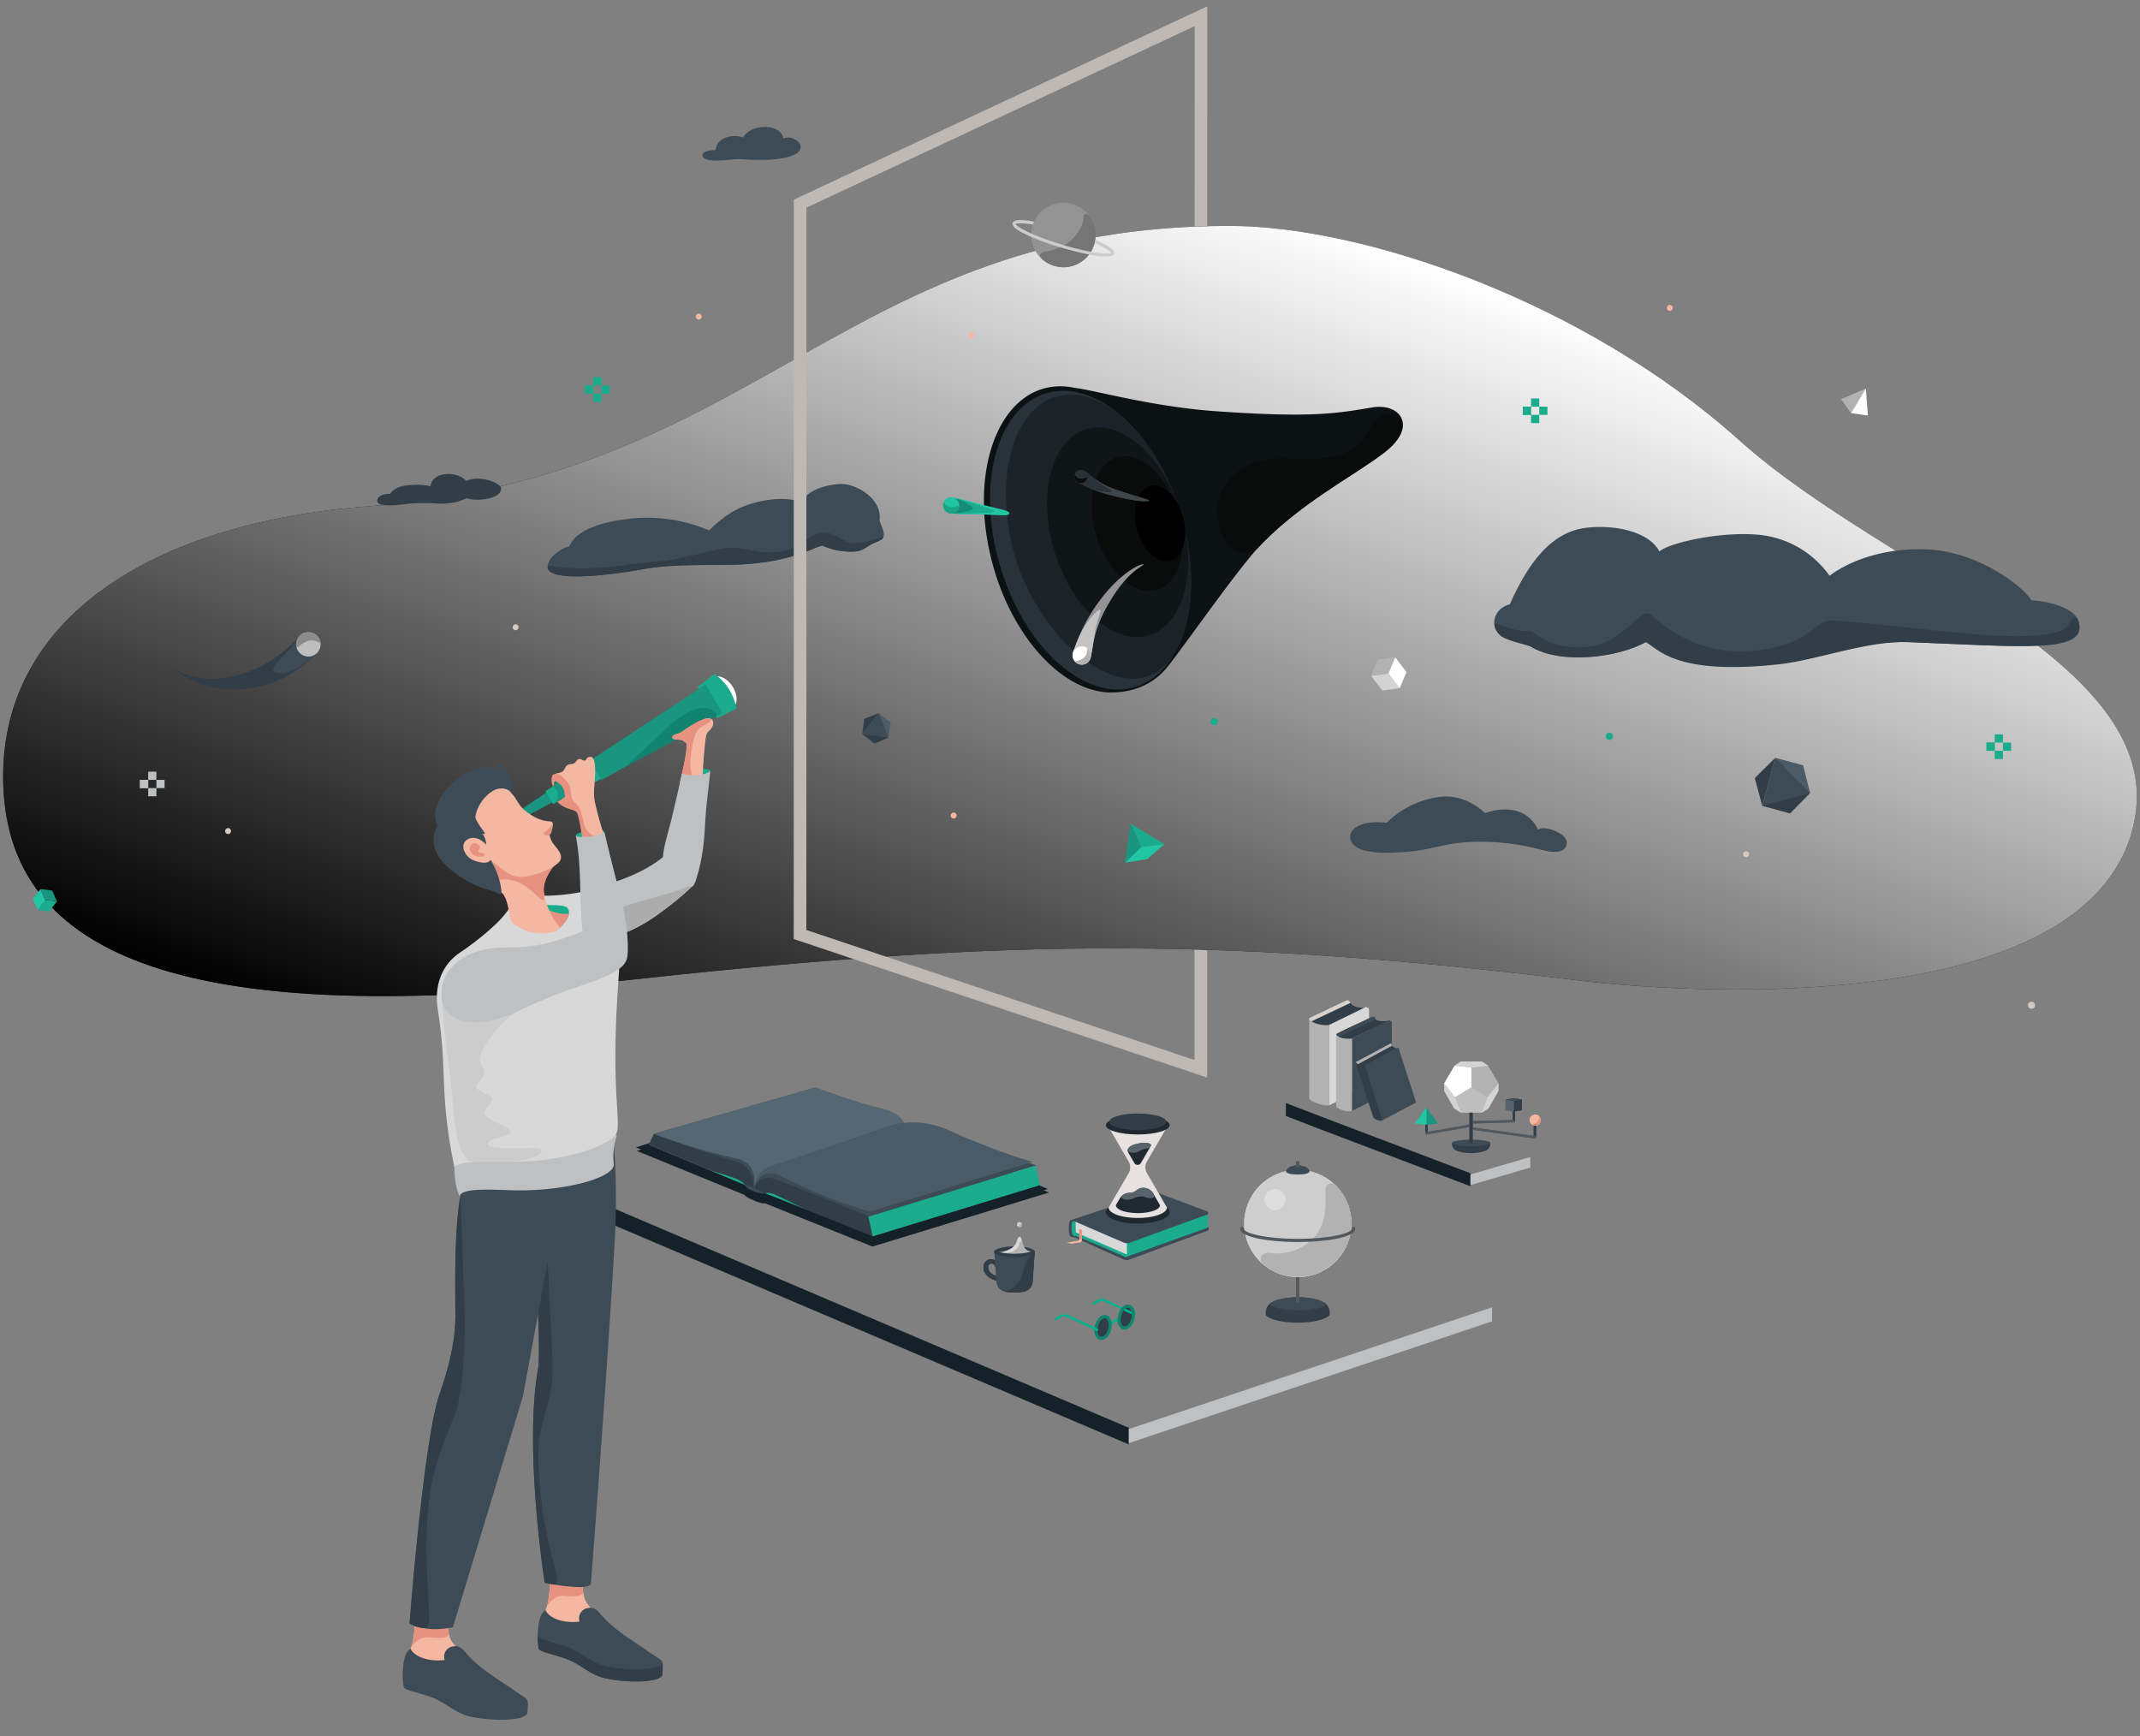 <svg xmlns="http://www.w3.org/2000/svg" xmlns:xlink="http://www.w3.org/1999/xlink" viewBox="0 0 678 550"><rect x="0" y="0" width="678" height="550" fill="#808080" stroke="none"/><defs><style>.cls-1{isolation:isolate;}.cls-2{fill:#152128;}.cls-3{mix-blend-mode:multiply;fill:url(#linear-gradient);}.cls-4{fill:#313d47;}.cls-13,.cls-35,.cls-36,.cls-38,.cls-39,.cls-42,.cls-5,.cls-6{fill:none;}.cls-5,.cls-6{stroke:#00b391;}.cls-36,.cls-39,.cls-42,.cls-5{stroke-linecap:round;}.cls-13,.cls-35,.cls-38,.cls-39,.cls-5,.cls-6{stroke-miterlimit:10;}.cls-35,.cls-36,.cls-5,.cls-6{stroke-width:0.75px;}.cls-7{fill:#3d4b56;}.cls-8{fill:#f4b7a1;}.cls-9{fill:#e79280;}.cls-10{fill:#1aac8c;}.cls-11{fill:#d8d8d8;}.cls-12{fill:#bec0c2;}.cls-13{stroke:#10846e;}.cls-14{fill:#d5cac1;}.cls-15{fill:#bebebe;}.cls-16{fill:#8c8c8c;}.cls-17{fill:#0c1113;}.cls-18{fill:#283238;}.cls-19{fill:#0a0c0c;}.cls-20{fill:#1c2328;}.cls-21{fill:#101517;}.cls-22{fill:#199580;}.cls-23{fill:#22c6a3;}.cls-24{fill:#4c5b66;}.cls-25{fill:#939393;}.cls-26{fill:#757575;}.cls-27{fill:#b2b2b2;}.cls-28{fill:#fff;}.cls-29{fill:#d3d3d3;}.cls-30{fill:#bfb8b3;}.cls-31{fill:#c4c4c4;}.cls-32{fill:#148c75;}.cls-33{fill:#19a583;}.cls-34{fill:#3f4649;}.cls-35,.cls-38,.cls-39{stroke:#313d47;}.cls-36,.cls-42{stroke:#515960;stroke-linejoin:round;}.cls-37{fill:#58636b;}.cls-40{fill:#202930;}.cls-41{fill:#e7e1e1;}.cls-43{fill:#cecece;}.cls-44{fill:#ddd;}.cls-45{fill:#546772;}.cls-46{fill:#4a5a66;}.cls-47{fill:#acacac;}.cls-48{fill:#10846e;}.cls-49{fill:#ccc;}.cls-50{fill:#d8d2cd;}</style><linearGradient id="linear-gradient" x1="404.67" y1="65.89" x2="285.73" y2="392.68" gradientUnits="userSpaceOnUse"><stop offset="0" stop-color="#fff"/><stop offset="1"/></linearGradient></defs><title>404</title><g class="cls-1"><g id="artwork"><path class="cls-2" d="M389.54,71.57c-121.36,0-149.11,79.59-272.29,88.78C46.93,165.59,1.11,196.57,1,245.8c-.14,59.86,62.68,79.61,191.93,65.35,119.66-13.2,187.65-15.07,306.6-.6,41.66,5.07,160,10.37,175.93-47.18C690,211,598.33,181.92,551.1,139.55,501.36,94.94,431.41,71.57,389.54,71.57Z"/><path class="cls-3" d="M389.54,71.57c-121.36,0-149.11,79.59-272.29,88.78C46.93,165.59,1.11,196.57,1,245.8c-.14,59.86,62.68,79.61,191.93,65.35,119.66-13.2,187.65-15.07,306.6-.6,41.66,5.07,160,10.37,175.93-47.18C690,211,598.33,181.92,551.1,139.55,501.36,94.94,431.41,71.57,389.54,71.57Z"/><ellipse class="cls-4" cx="356.9" cy="417.14" rx="3.55" ry="2.16" transform="translate(-136.08 658.7) rotate(-75.56)"/><ellipse class="cls-4" cx="349.49" cy="420.61" rx="3.55" ry="2.16" transform="translate(-145 654.14) rotate(-75.56)"/><path class="cls-5" d="M346.46,413.05c1.34-.93,2.29-1.6,3.56-1,.41.2,6.16,2.73,9.45,4.38"/><path class="cls-6" d="M351.73,420.11s.33-1.84,2.85-1.94"/><path class="cls-4" d="M460,362.12a2.48,2.48,0,0,0,1.93,2.6,12.7,12.7,0,0,0,4.15.6h0a12.7,12.7,0,0,0,4.15-.6,2.47,2.47,0,0,0,1.93-2.6Z"/><ellipse class="cls-7" cx="466.12" cy="362.12" rx="6.09" ry="1.07"/><path class="cls-4" d="M316.49,406s-.16-.06-.43-.13c-3.25-.82-4.55-2.72-4.48-4.51a2.52,2.52,0,0,1,1.44-2.22,2.22,2.22,0,0,1,3.13,1.94l-.73.52c-.34-1.84-2.56-1.57-2.34.1s1.65,2.16,2.75,2.68A2.21,2.21,0,0,1,316.49,406Z"/><path class="cls-8" d="M174.88,492s-.55,13.71-1.57,16.8-3.25,7.22,2.24,6.28c3-.51,18.21,5.08,19.5,3.2,1.06-1.55-8.59-8-9.76-11.67-1-3.06-1.32-8.14,1.31-15.51S175.51,487.44,174.88,492Z"/><path class="cls-9" d="M174.86,491.78s-.43,13.41-1.4,16.44c-.66,2.07,1.49-3.19,5.37-2.64,4.84.68,6-.59,5.92-1.16-.62-3-.55-7.52,1.56-13.61C188.83,483.59,175.44,487.3,174.86,491.78Z"/><path class="cls-8" d="M132.12,504.19s-.55,13.72-1.57,16.81-3.25,7.22,2.24,6.28c3-.52,18.21,5.07,19.5,3.2,1.06-1.56-8.59-8-9.76-11.67-1-3.07-1.32-8.15,1.31-15.51S132.75,499.61,132.12,504.19Z"/><path class="cls-9" d="M132.12,504.19s-.55,13.72-1.57,16.81c-.69,2.1,1.14-2.63,5.49-2.24,5,.44,6.29.08,6.08-1.56a29,29,0,0,1,1.72-13.9C146.47,495.93,132.75,499.61,132.12,504.19Z"/><path class="cls-2" d="M147.71,368.17c.39.27,209.92,89.45,209.92,89.45v-5.28S148.1,363.15,147.71,362.89Z"/><path class="cls-7" d="M170.35,518.05a20.14,20.14,0,0,0,.34,4.28c.37,1,4,1.51,8.86,3.26,4.39,1.6,7.38,5,12.22,6.08,7.56,1.67,17.93,1.31,18.1-1.25.35-5.47.43-3.57-5.07-7.64-2.27-1.68-10-6.1-14.17-11-1.91-2.27-2.78-2.77-5-2.18a3.33,3.33,0,0,0-2,4.16c-5.67.67-9.89-1.42-10.79-3.62C170.75,511.53,170.55,514.64,170.35,518.05Z"/><path class="cls-4" d="M191.9,527.85c-4.84-1.07-7.82-4.49-12.21-6.08-4.84-1.76-9-2.38-9.38-3.39a30.85,30.85,0,0,0,.38,4c.37,1,4,1.51,8.86,3.26,4.39,1.6,7.38,5,12.22,6.08,7.56,1.67,17.93,1.31,18.09-1.25.07-1,.06-3,.08-3.56C209.09,529.18,199.19,529.45,191.9,527.85Z"/><path class="cls-7" d="M193.81,344.75s-5.19,4.87-2.35,5.33c1.41.23,2.89,7.57,3.45,19.13a235.63,235.63,0,0,1-.2,24.72C192,440.75,187.19,502,187.19,502s-.92.92-3.86.83a60.66,60.66,0,0,1-10.77-1.41s-6.59-42.32-2.12-67.57c1.38-7.82-2.2-54.77-2.2-54.77s-.64-20.74,1.88-24.67S193.81,344.75,193.81,344.75Z"/><path class="cls-7" d="M365.34,383.21l-26.11,8.29L355.92,399a2.52,2.52,0,0,0,1.87.06l24.7-9.11a.71.71,0,0,0,0-1.35Z"/><path class="cls-10" d="M356.67,398.32s-15.09-6.76-15.89-6.7-1.16-.21-1.2-2.38c-.05-2.42.26-2.84,1.05-2.89.49,0,5.74-2.49,6-1.4.15.55,12,6.1,14.57,9.86C362,395.89,356.93,398.13,356.67,398.32Z"/><polygon class="cls-10" points="357.04 398.13 382.65 388.91 382.63 384.51 357.02 393.88 357.04 398.13"/><polygon class="cls-11" points="357.04 397.46 340.85 390.44 340.74 386.57 357.02 393.21 357.04 397.46"/><path class="cls-7" d="M358,393.67l24.5-8.89a.54.54,0,0,0,0-1l-16.46-6.15-26.42,8.82c-.73.09-1,.57-1,2.89,0,2.16.54,2.62,1.33,2.57l.68-.06c.36,0,0-.2-.07-.2-.72-.05-1-.49-1.05-2.39,0-1.49.05-2.15.46-2.32a.77.77,0,0,1,.71.1l15.27,6.6A2.71,2.71,0,0,0,358,393.67Z"/><path class="cls-8" d="M342.74,389.68l.06,3c0,.63-.14.87-1.08,1l-2.21.35-1.57-.36,2.84-.45c1.1-.17,1.2-.2,1.18-1.14,0-.64-.06-2.76-.06-2.76Z"/><path class="cls-9" d="M342.74,389.68l.06,2.76c0,.64-.83.22-.85-.57,0-.64-.05-2.52-.05-2.52Z"/><path class="cls-7" d="M278.72,164.22c.35-5.9-6.26-10.3-11.43-10.86-2.24-.24-11.41.87-13.33,6-2.26-1.47-8.25-1.93-15.14,0-6.36,1.79-9.75,4.49-14.18,8.68a50,50,0,0,0-25.56-3.66c-10,1.13-16.94,4.23-18.7,8.73-2,.32-6.68,3.17-6.9,6.33-.24,3.64,9.67,4.52,31.41.71,7.64-1.34,18.56-1.1,25.94-1.2,19-.23,26.48-5.45,29.72-6.1a21.92,21.92,0,0,0,10.18,1.88c2.27-.15,3.32-1.06,5.09-2.16.87-.54,3.3-1.25,3.85-2C281,168.78,278.25,165.47,278.72,164.22Z"/><path class="cls-4" d="M270.45,172.11c-2.93-.07-5.73-3.38-9.76-3.39-3.88,0-6.78,5.07-13.24,6-7.55,1.09-10.17-1.33-16.15-1.19-4.47.1-15.39,3.87-22.93,4.38s-14.68,2.16-24.32,2.16a59.85,59.85,0,0,1-9.37-.81c-.89,0-1.26.4-1.13.8,1,3.09,10.91,3.67,31.34.09,7.64-1.34,18.56-1.1,25.94-1.2,19-.23,26.48-5.45,29.72-6.1a21.92,21.92,0,0,0,10.18,1.88c2.27-.15,3.32-1.06,5.09-2.16.87-.54,3.3-1.25,3.85-2C281,168.78,275.78,172.24,270.45,172.11Z"/><path class="cls-7" d="M427.84,265.86c-.83-3.27,3.57-6.13,11.48-5.18a29.15,29.15,0,0,1,17.46-8.28c8.1-.67,13.69,5.19,13.69,5.19,6.85-2.38,13.81-1.21,16.82,5.26,1.95-1.57,9.27,1.19,9.1,4.15-.24,4.4-6.61,2.63-8.95,2a74.94,74.94,0,0,0-23.14-2.17c-7.55.62-11.25,2.48-18.8,3.06C435.14,270.73,428.83,269.73,427.84,265.86Z"/><path class="cls-2" d="M407.41,353.57c.36.25,58.47,22.26,58.47,22.26v-4.12s-58.11-22-58.47-22.26Z"/><polyline class="cls-12" points="484.83 366.55 465.88 372.09 465.88 375.45 484.83 369.9"/><path class="cls-4" d="M427.52,317s.31,1.91,3.09,2.18c1.76.17,1.9.45,1.9.45l-12,5.51s-4.49-.54-5.06-1.36-.57-.91,2.78-2.58S427.52,317,427.52,317Z"/><path class="cls-11" d="M433.75,344l-12.65,6.18V324.71l11.31-5.52a.93.93,0,0,1,1.34.84Z"/><ellipse class="cls-13" cx="349.49" cy="420.61" rx="3.55" ry="2.16" transform="translate(-145 654.14) rotate(-75.56)"/><ellipse class="cls-13" cx="356.85" cy="417.31" rx="3.55" ry="2.16" transform="translate(-136.28 658.79) rotate(-75.56)"/><path class="cls-4" d="M435.14,322.21a2.38,2.38,0,0,0,1.54,1.14,7.8,7.8,0,0,0,3.64-.07l-12.4,6s-3.51.05-4-.7-1.14-.73,1.9-2.23S435.14,322.21,435.14,322.21Z"/><path class="cls-7" d="M440.54,345.94l-12.23,6V329.05l11.58-5.64a.74.74,0,0,1,1.07.67v21.19A.75.75,0,0,1,440.54,345.94Z"/><path class="cls-7" d="M127.58,530.21a20.89,20.89,0,0,0,.35,4.29c.36,1,4,1.5,8.86,3.26,4.39,1.59,7.37,5,12.21,6.08,7.56,1.66,17.93,1.3,18.1-1.25.36-5.48.44-3.58-5.07-7.65-2.26-1.68-10-6.1-14.16-11-1.91-2.27-2.79-2.77-5-2.17a3.31,3.31,0,0,0-2,4.15c-5.68.68-9.89-1.41-10.8-3.61C128,523.69,127.79,526.81,127.58,530.21Z"/><circle class="cls-10" cx="384.72" cy="228.63" r="1.13" transform="translate(21.13 489.56) rotate(-66.39)"/><path class="cls-4" d="M147.7,152.39c-2.56-3.13-10.65-3.27-11.3,1.64a22.92,22.92,0,0,0-7.88-.2c-3.32.45-4.48,2-5,2.69-1.24-.28-4.21.54-4,2.28.18,1.48,3.15,1.66,10.46.74a59.56,59.56,0,0,1,8.66,0c6.35.22,8.26-1.51,9.35-1.67,2.55,1.07,10.87.38,10.76-3.1C158.73,152.88,151.61,150.4,147.7,152.39Z"/><path class="cls-7" d="M248.21,43.91c-.82-4.95-10.27-4.81-12.79-.35-2.42-1-8.23-.61-8.68,3.95-.68.05-3.89.11-4.15,1.42-.3,1.51,1.71,2.48,9.12,1.61,3.87-.45,7,.57,13.71-.07C259.67,49.1,251.92,41.91,248.21,43.91Z"/><circle class="cls-14" cx="72.25" cy="263.31" r="0.94" transform="translate(-179.62 157.9) rotate(-51.95)"/><circle class="cls-14" cx="163.37" cy="198.71" r="0.94" transform="translate(-93.67 209.02) rotate(-52.87)"/><circle class="cls-8" cx="529.04" cy="97.56" r="0.94" transform="translate(153.33 482.57) rotate(-56.15)"/><circle class="cls-8" cx="221.38" cy="100.31" r="0.94" transform="translate(14.76 228.29) rotate(-56.15)"/><circle class="cls-8" cx="307.76" cy="106.2" r="0.94" transform="translate(65.61 323.82) rotate(-60.98)"/><circle class="cls-8" cx="302.14" cy="258.37" r="0.94" transform="translate(-55.28 432.43) rotate(-66.5)"/><path class="cls-4" d="M94.87,201.69c.18-.19,5.75,4.81,5.51,5.08-11.31,12.76-32.14,16.12-45.78,4.85C65.72,218.62,82.9,214.66,94.87,201.69Z"/><path class="cls-7" d="M94.87,201.69c.14-.22,5.75,4.81,5.51,5.08a28.37,28.37,0,0,1-3.86,3.49c-4.36,3.25-9.24,3.61-9.85,2.39s1.78-3.34,5.09-7A32.67,32.67,0,0,0,94.87,201.69Z"/><circle class="cls-15" cx="97.69" cy="204.16" r="3.87" transform="translate(-23.41 12.95) rotate(-6.78)"/><path class="cls-16" d="M101.39,203a3.68,3.68,0,0,0-1.65-2.12,3.87,3.87,0,0,0-5.34,1.24,4.05,4.05,0,0,0-.57,2.37c0,.41.3.92,1,.27a6.44,6.44,0,0,1,2.66-1.65,4.31,4.31,0,0,1,3.33.32C101.28,203.75,101.49,203.37,101.39,203Z"/><path class="cls-17" d="M434.7,129.09c-11.8,2-19.63,3.24-48.56,1.26-21.44-1.47-38.74-6.65-45.77-7.48a21,21,0,0,0-4.66-.48c-17.23.16-27.48,22-22.89,48.8s22.27,48.36,39.5,48.2c6.7-.07,13.06-2.56,17.46-8C375.37,204.47,393,179,400,172c13.88-13.88,27.19-20,38.35-28.46S443.62,127.57,434.7,129.09Z"/><ellipse class="cls-18" cx="345.5" cy="171.13" rx="29.8" ry="48.63" transform="translate(-34.88 108.17) rotate(-16.95)"/><path class="cls-19" d="M438.1,131.61c-5.4,1.92-3.74,9.07-13.62,12.45-12,3.76-21.52-2.62-32.35,5.3-10.26,7.52-6.35,20.66-2.08,24,3,2.34,6.83,2,8.24.51,12.36-13.53,30.55-23.23,40.08-30.32C448.67,135.66,443.7,129.8,438.1,131.61Z"/><path class="cls-20" d="M375.6,168.76c4.65,21.4,0,40.81-11.56,45.31-15.42,6-38.15-17.09-43.6-42.11s2.49-46,17.72-46.92S370.16,143.73,375.6,168.76Z"/><ellipse class="cls-21" cx="354.09" cy="168.6" rx="20.92" ry="34.13" transform="translate(-33.77 110.55) rotate(-16.95)"/><ellipse class="cls-19" cx="360.25" cy="165.85" rx="13.47" ry="21.98" transform="translate(-32.7 112.25) rotate(-16.95)"/><ellipse cx="366.01" cy="164.6" rx="7.53" ry="12.23" transform="matrix(0.97, -0.26, 0.26, 0.97, -30.29, 101.34)"/><polygon class="cls-22" points="358.2 260.96 358.2 260.96 358.2 260.96 358.2 260.96 356.4 273.32 361.66 268.31 361.66 268.31 358.2 260.96"/><polygon class="cls-10" points="358.2 260.96 358.2 260.96 361.66 268.31 361.66 268.31 368.87 267.44 358.21 260.96 358.2 260.96"/><polygon class="cls-23" points="361.66 268.3 356.39 273.32 363.47 272.17 368.88 267.44 361.66 268.3"/><polygon class="cls-4" points="273.18 232.57 277.01 235.56 281.46 233.7 277.91 231.78 273.18 232.57"/><polygon class="cls-24" points="278.35 225.94 282.19 228.93 281.46 233.7 278.74 230.72 278.35 225.94"/><polygon class="cls-7" points="281.46 233.69 278.35 225.94 273.18 232.58 281.46 233.69"/><polygon class="cls-4" points="273.83 227.75 278.35 225.94 273.18 232.58 273.83 227.75"/><rect class="cls-10" x="485.07" y="126.24" width="2.6" height="2.6"/><rect class="cls-10" x="485.07" y="131.44" width="2.6" height="2.6"/><rect class="cls-10" x="487.67" y="128.84" width="2.6" height="2.6" transform="translate(358.83 619.11) rotate(-90)"/><rect class="cls-10" x="482.46" y="128.84" width="2.6" height="2.6" transform="translate(353.62 613.9) rotate(-90)"/><rect class="cls-10" x="482.46" y="128.84" width="2.6" height="2.6" transform="translate(353.62 613.9) rotate(-90)"/><rect class="cls-12" x="46.95" y="244.48" width="2.6" height="2.6"/><rect class="cls-12" x="46.95" y="249.68" width="2.6" height="2.6"/><rect class="cls-12" x="49.55" y="247.08" width="2.6" height="2.6" transform="translate(-197.53 299.23) rotate(-90)"/><rect class="cls-12" x="44.35" y="247.08" width="2.6" height="2.6" transform="translate(-202.73 294.03) rotate(-90)"/><rect class="cls-12" x="44.35" y="247.08" width="2.6" height="2.6" transform="translate(-202.73 294.03) rotate(-90)"/><rect class="cls-10" x="187.95" y="119.5" width="2.6" height="2.6"/><rect class="cls-10" x="187.95" y="124.71" width="2.6" height="2.6"/><rect class="cls-10" x="190.56" y="122.11" width="2.6" height="2.6" transform="translate(68.45 315.26) rotate(-90)"/><rect class="cls-10" x="185.35" y="122.11" width="2.6" height="2.6" transform="translate(63.25 310.06) rotate(-90)"/><rect class="cls-10" x="185.35" y="122.11" width="2.6" height="2.6" transform="translate(63.25 310.06) rotate(-90)"/><circle class="cls-25" cx="336.9" cy="74.46" r="10.21"/><path class="cls-26" d="M345.11,68.39a9.72,9.72,0,0,1,2,6.8,10.21,10.21,0,0,1-10.91,9.46,10.39,10.39,0,0,1-5.94-2.45c-.83-.69-1.51-2.06.93-2.48,2-.35,5.4-1.21,7.63-3.12,2.66-2.28,4.39-5.06,4.48-7.62C343.32,67.45,344.46,67.59,345.11,68.39Z"/><path class="cls-7" d="M478.34,191.48c5.89-13.31,12.55-21.15,20.89-23.6,6.82-2,22.17-1.23,26.51,6.83,3.4-2.94,20.3-6.51,32-5.23a31.07,31.07,0,0,1,21.91,12.94s10.75-9,30.3-8.39c16.8.49,31.28,12,33.61,16.17,3.39.08,13.53,1.67,15,6.76,2.84,10.08-17.06,7.9-53.94,6.46-13-.51-28.61,4.72-40.88,6.07-33.25,3.66-36.79-5.79-42.32-6.13-8.69,4.86-26.88,7.3-36.52,1.39-1.56-.72-6.19-1.52-8.75-3C471.57,199.18,473,192.72,478.34,191.48Z"/><path class="cls-4" d="M522.14,194.33c1.69.11,11.33,12.64,30.5,12,19.37-.64,22.8-9.58,26.66-9.71,4.15-.13,18.21,1.48,33.46,3.09,18.5,1.95,29.12,2.54,37.54.92,5.84-1.12,5.78-4.81,6.64-5,1-.27,1.49.88,1.63,1.35,2.84,10.08-17.06,7.9-53.94,6.46-13-.51-28.58,5.61-40.85,7-33.25,3.66-38.52-5-42.35-7-8.69,4.86-26.88,7.3-36.52,1.39-1.56-.72-6.45-1.55-9.07-3.12-2-1.17-3.16-4.7-1.69-4.13,7.38,2.84,8.63,2.2,10.75,2.32,1.34.07,5.09,5.76,17,5.17C513.58,204.41,518.31,194.09,522.14,194.33Z"/><polygon class="cls-4" points="558.34 255.33 567.15 257.71 573.49 251.24 565.95 250.51 558.34 255.33"/><polygon class="cls-24" points="562.45 240.08 571.26 242.46 573.49 251.24 566.6 248.07 562.45 240.08"/><polygon class="cls-7" points="573.48 251.24 562.45 240.08 558.33 255.33 573.48 251.24"/><polygon class="cls-4" points="555.95 246.5 562.45 240.08 558.33 255.33 555.95 246.5"/><circle class="cls-14" cx="553.15" cy="270.58" r="0.94" transform="translate(148.42 734.67) rotate(-74.97)"/><polygon class="cls-10" points="18.01 285.58 14.31 285.1 11.91 288.25 15.61 288.74 18.01 285.58"/><polygon class="cls-23" points="12.86 281.66 14.31 285.1 11.91 288.25 10.46 284.81 12.86 281.66"/><polygon class="cls-22" points="12.86 281.66 12.86 281.66 12.86 281.66 12.86 281.66 16.56 282.15 16.56 282.15 18.01 285.58 18.01 285.58 18.01 285.58 18.01 285.58 18.01 285.59 14.31 285.1 14.31 285.1 14.31 285.1 14.31 285.1 14.31 285.1 12.86 281.66 12.86 281.66"/><polygon class="cls-27" points="591.14 123.09 591.14 123.09 591.14 123.08 591.13 123.09 583.28 126.47 586.45 130.88 586.45 130.88 591.14 123.09"/><polygon class="cls-28" points="591.14 123.09 591.14 123.09 586.45 130.88 586.45 130.88 591.79 131.66 591.14 123.09 591.14 123.09"/><polygon class="cls-29" points="434.37 214.1 439.87 213.35 443.46 218.02 437.96 218.77 434.37 214.1"/><polygon class="cls-28" points="442.01 208.23 439.87 213.35 443.46 218.02 445.6 212.9 442.01 208.23"/><polygon class="cls-27" points="442.01 208.23 442.01 208.23 442.01 208.23 442.01 208.23 436.51 208.98 436.51 208.98 434.37 214.1 434.37 214.1 434.37 214.1 434.37 214.1 434.37 214.11 439.87 213.36 439.87 213.36 439.87 213.36 439.87 213.36 439.87 213.36 442.01 208.23 442.01 208.23"/><rect class="cls-10" x="631.97" y="232.66" width="2.6" height="2.6"/><rect class="cls-10" x="631.97" y="237.86" width="2.6" height="2.6"/><rect class="cls-10" x="634.57" y="235.26" width="2.6" height="2.6" transform="translate(399.31 872.44) rotate(-90)"/><rect class="cls-10" x="629.37" y="235.26" width="2.6" height="2.6" transform="translate(394.11 867.23) rotate(-90)"/><rect class="cls-10" x="629.37" y="235.26" width="2.6" height="2.6" transform="translate(394.11 867.23) rotate(-90)"/><polygon class="cls-30" points="382.46 341.4 251.47 297.5 251.49 63.25 382.49 2 382.48 71.57 378.48 71.73 378.49 8.29 255.49 65.79 255.47 294.63 378.46 335.84 378.46 300.91 382.46 301.06 382.46 341.4"/><path class="cls-25" d="M346.22,193.41a55.55,55.55,0,0,0-5.74,11.82c-1.17,2.57-.69,3.72.74,4.81,1.16.89,3.42.14,4-1.08,1.26-2.47.45-7.89,5.6-17,6.63-11.77,12-12.76,11.44-13.15S354,181.47,346.22,193.41Z"/><path class="cls-31" d="M340.48,205.23c-1.17,2.57-.69,3.72.74,4.81,1.16.89,3.42.14,4-1.08a19.6,19.6,0,0,0,1-4.36c.24-1.46.69-4.79,1.07-6.24.73-2.81,1.71-4.84,1.27-5.2s-3,2.13-5.26,5.85A37.58,37.58,0,0,0,340.48,205.23Z"/><circle class="cls-28" cx="342.73" cy="207.66" r="2.91" transform="translate(23.74 450.21) rotate(-68.46)"/><path class="cls-27" d="M344.69,205.49a3,3,0,0,1,.2,4.14,2.88,2.88,0,0,1-4.09.18c-.71-.65,1-.06,2.58-1.43S344.21,205,344.69,205.49Z"/><path class="cls-23" d="M308.84,159.25a61.41,61.41,0,0,0-7.1-1.64,2.54,2.54,0,0,0-2.85,2.11A2.41,2.41,0,0,0,301,162.6a51.1,51.1,0,0,0,7.3.34c8.84.17,11.29.7,11.44-.27S317.15,161.49,308.84,159.25Z"/><path class="cls-10" d="M315,162c.06-.4-1.2-.69-3.22-1.36a94.82,94.82,0,0,0-10.06-3,2.46,2.46,0,0,0-2.77,2.11,2.34,2.34,0,0,0,2,2.84c3.24.42,7.41,0,10.6-.12C313.75,162.34,315,162.4,315,162Z"/><path class="cls-32" d="M308.18,161.08c.05-.32-.56-.91-1.56-1.46a17.72,17.72,0,0,0-4.88-2,2.49,2.49,0,0,0-2.76,2.13,2.44,2.44,0,0,0,2,2.87,15.63,15.63,0,0,0,5.17-.55C307.32,161.76,308.13,161.42,308.18,161.08Z"/><ellipse class="cls-23" cx="301.33" cy="160.1" rx="2.53" ry="2.55" transform="translate(-13.47 291.75) rotate(-50.68)"/><path class="cls-33" d="M303.84,160.54a2.53,2.53,0,0,1-3.06,2,2.58,2.58,0,0,1-1.93-3.07c.14-.64,1,1,2.38,1.2S304,159.83,303.84,160.54Z"/><path class="cls-34" d="M351,156.69a38.67,38.67,0,0,1-8.54-3.42c-1.82-.78-2.12-1.6-1.89-2.85a2.17,2.17,0,0,1,2.61-1.34c1.82.68,3.95,3.87,10.92,6.18,9,3,10,2.89,9.9,3.34S360.6,159.23,351,156.69Z"/><path class="cls-18" d="M342.42,153.27c-1.82-.78-2.12-1.6-1.89-2.85a2.17,2.17,0,0,1,2.61-1.34,13.7,13.7,0,0,1,2.58,1.78c.81.64,2.61,2.16,3.49,2.73,1.7,1.11,3.17,1.7,3.11,2.1s-2.55.29-5.48-.56A25.93,25.93,0,0,1,342.42,153.27Z"/><circle class="cls-18" cx="342.44" cy="150.95" r="2.04" transform="translate(42.28 374.45) rotate(-60.46)"/><path class="cls-19" d="M340.44,150.57A2.07,2.07,0,0,0,342,153a2,2,0,0,0,2.39-1.6c.13-.66-.61.4-2.05.27S340.52,150.12,340.44,150.57Z"/><line class="cls-35" x1="451.92" y1="359.05" x2="451.92" y2="356.04"/><line class="cls-36" x1="466.07" y1="356.59" x2="451.92" y2="359.05"/><line class="cls-35" x1="479.59" y1="355.21" x2="479.59" y2="351.25"/><line class="cls-36" x1="466.29" y1="355.57" x2="479.59" y2="355.21"/><line class="cls-35" x1="486.29" y1="360.3" x2="486.29" y2="356.55"/><line class="cls-36" x1="466.29" y1="357.53" x2="486.29" y2="360.3"/><polygon class="cls-22" points="451.92 350.92 451.92 350.92 451.92 350.92 451.92 350.92 455.53 355.9 451.92 356.35 451.92 356.35 451.92 350.92"/><polygon class="cls-23" points="451.92 350.92 451.92 350.92 451.92 356.35 451.92 356.35 448.31 355.9 451.92 350.92 451.92 350.92"/><circle class="cls-8" cx="486.38" cy="354.86" r="1.74"/><path class="cls-9" d="M487.73,353.77a1.74,1.74,0,0,1-2.39,2.48,3,3,0,0,0,1.64-.88,2.39,2.39,0,0,0,.63-1.09C487.71,354,487.71,353.74,487.73,353.77Z"/><ellipse class="cls-4" cx="466.16" cy="351.37" rx="3.27" ry="0.79"/><ellipse class="cls-7" cx="466.16" cy="350.78" rx="3.09" ry="0.75"/><polygon class="cls-4" points="482.17 348.34 479.59 348.75 479.59 352.14 482.17 351.73 482.17 348.34"/><polygon class="cls-37" points="477 348.34 479.59 348.75 479.59 352.14 477 351.73 477 348.34"/><polygon class="cls-7" points="477 348.34 477 348.34 477 348.34 477 348.33 479.59 347.92 479.59 347.92 482.17 348.33 482.17 348.34 482.17 348.34 482.17 348.34 482.17 348.34 479.59 348.75 479.59 348.75 479.59 348.75 479.59 348.75 479.59 348.75 477 348.34 477 348.34"/><line class="cls-38" x1="466.07" y1="351.69" x2="466.07" y2="361.77"/><polygon class="cls-27" points="471.42 337.63 466.15 338.23 466.14 344.5 471.27 347.61 474.74 343.25 471.42 337.63"/><polygon class="cls-29" points="474.74 343.25 474.7 345.68 471.52 351.21 469.41 352.49 471.28 347.6 474.74 343.25"/><polygon class="cls-28" points="460.88 337.63 466.15 338.23 466.16 344.5 461.03 347.61 457.56 343.25 460.88 337.63"/><polygon class="cls-29" points="457.56 343.25 457.6 345.68 460.78 351.21 462.89 352.49 461.02 347.6 457.56 343.25"/><polygon class="cls-29" points="460.89 337.63 462.88 336.28 466.15 336.28 466.15 336.28 469.42 336.28 471.42 337.63 466.15 338.23 460.89 337.63"/><polygon class="cls-15" points="466.15 344.5 471.28 347.6 469.41 352.49 462.89 352.49 461.02 347.6 466.15 344.5"/><line class="cls-35" x1="451.92" y1="359.05" x2="451.92" y2="356.04"/><line class="cls-36" x1="466.07" y1="356.59" x2="451.92" y2="359.05"/><line class="cls-35" x1="479.59" y1="355.21" x2="479.59" y2="351.25"/><line class="cls-36" x1="466.29" y1="355.57" x2="479.59" y2="355.21"/><line class="cls-35" x1="486.29" y1="360.3" x2="486.29" y2="356.55"/><line class="cls-36" x1="466.29" y1="357.53" x2="486.29" y2="360.3"/><polygon class="cls-22" points="451.92 350.92 451.92 350.92 451.92 350.92 451.92 350.92 455.53 355.9 451.92 356.35 451.92 356.35 451.92 350.92"/><polygon class="cls-23" points="451.92 350.92 451.92 350.92 451.92 356.35 451.92 356.35 448.31 355.9 451.92 350.92 451.92 350.92"/><circle class="cls-8" cx="486.38" cy="354.86" r="1.74"/><path class="cls-9" d="M487.73,353.77a1.74,1.74,0,0,1-2.39,2.48,3,3,0,0,0,1.64-.88,2.39,2.39,0,0,0,.63-1.09C487.71,354,487.71,353.74,487.73,353.77Z"/><ellipse class="cls-4" cx="466.16" cy="351.37" rx="3.27" ry="0.79"/><ellipse class="cls-7" cx="466.16" cy="350.78" rx="3.09" ry="0.75"/><polygon class="cls-4" points="482.17 348.34 479.59 348.75 479.59 352.14 482.17 351.73 482.17 348.34"/><polygon class="cls-37" points="477 348.34 479.59 348.75 479.59 352.14 477 351.73 477 348.34"/><polygon class="cls-7" points="477 348.34 477 348.34 477 348.34 477 348.33 479.59 347.92 479.59 347.92 482.17 348.33 482.17 348.34 482.17 348.34 482.17 348.34 482.17 348.34 479.59 348.75 479.59 348.75 479.59 348.75 479.59 348.75 479.59 348.75 477 348.34 477 348.34"/><line class="cls-39" x1="466.07" y1="351.69" x2="466.07" y2="361.77"/><polygon class="cls-27" points="471.42 337.63 466.15 338.23 466.14 344.5 471.27 347.61 474.74 343.25 471.42 337.63"/><polygon class="cls-29" points="474.74 343.25 474.7 345.68 471.52 351.21 469.41 352.49 471.28 347.6 474.74 343.25"/><polygon class="cls-28" points="460.88 337.63 466.15 338.23 466.16 344.5 461.03 347.61 457.56 343.25 460.88 337.63"/><polygon class="cls-29" points="457.56 343.25 457.6 345.68 460.78 351.21 462.89 352.49 461.02 347.6 457.56 343.25"/><polygon class="cls-29" points="460.89 337.63 462.88 336.28 466.15 336.28 466.15 336.28 469.42 336.28 471.42 337.63 466.15 338.23 460.89 337.63"/><polygon class="cls-15" points="466.15 344.5 471.28 347.6 469.41 352.49 462.89 352.49 461.02 347.6 466.15 344.5"/><polygon class="cls-12" points="472.72 418.63 357.63 457.21 357.63 452.75 472.72 414.17 472.72 418.63"/><polygon class="cls-4" points="445.78 347.62 435.14 353.24 429.6 336.51 440.11 330.99 445.78 347.62"/><path class="cls-4" d="M441,331.31a3.69,3.69,0,0,0,.94.66c.92.37.83.11.83.11l-2.68,1.34-.57-1.65Z"/><ellipse class="cls-40" cx="360.48" cy="384.04" rx="10.11" ry="3.61"/><path class="cls-41" d="M363.38,371.66a3.69,3.69,0,0,1,0-3.69l6.34-10.88H351.24L357.58,368a3.69,3.69,0,0,1,0,3.69l-6.34,10.88h0c0,1.83,4.14,3.3,9.24,3.3s9.24-1.47,9.24-3.3h0Z"/><path class="cls-40" d="M354.79,379.67l-1.27,2.17h0c0,1.38,3.12,2.49,7,2.49s7-1.11,7-2.49h0l-1.94-3.33a3.6,3.6,0,0,0-3.92-2.14c-1,.13-1.35,1.07-2.06,1.48-.43.24-1.08.07-1.79.07A3.58,3.58,0,0,0,354.79,379.67Z"/><path class="cls-40" d="M359.38,368.46a1.21,1.21,0,0,0,2.08,0c.88-1.5,2.14-3.67,3.07-5.3,1.18-2.07-8.76-1-7.06,2C358,366.11,358.77,367.41,359.38,368.46Z"/><path class="cls-37" d="M361.43,379.07c1.5-.08,1.91.64,3.15.55.85-.05,1.33-.41.92-1.11a3.6,3.6,0,0,0-3.92-2.14c-1.57.21-1.74,1.46-3.85,1.55a3.33,3.33,0,0,0-2.46,1.12.35.35,0,0,0,0,.4,2.13,2.13,0,0,0,1.43.62C358.62,380.27,359.41,379.17,361.43,379.07Z"/><path class="cls-37" d="M364.53,363.16c1.06-1.85-6.82-1.19-7.24,1.12-.14.76,1.82,1.53,3.84.35S363.89,364.29,364.53,363.16Z"/><ellipse class="cls-40" cx="360.48" cy="356.47" rx="10.11" ry="2.95"/><ellipse class="cls-4" cx="360.48" cy="355.4" rx="9.01" ry="2.63"/><circle class="cls-10" cx="509.91" cy="233.3" r="1.13" transform="translate(91.9 607.07) rotate(-66.39)"/><circle class="cls-14" cx="643.61" cy="318.53" r="1.12" transform="translate(-32.62 76.85) rotate(-6.67)"/><path class="cls-4" d="M418.13,412a21.13,21.13,0,0,0-6.94-1h-.05a21.09,21.09,0,0,0-6.94,1c-2.16.78-3.22,2-3.22,4.33h0c0,1,3.57,2.71,10.16,2.71s10.16-1.72,10.16-2.71C421.35,414,420.29,412.77,418.13,412Z"/><path class="cls-7" d="M419.79,413.21c0,1-3.86,1.91-8.63,1.91s-8.63-.93-8.63-1.91,3.87-2.17,8.63-2.17S419.79,412.23,419.79,413.21Z"/><line class="cls-42" x1="411.16" y1="395.79" x2="411.16" y2="412.18"/><circle class="cls-43" cx="411.16" cy="387.64" r="16.99" transform="translate(-123.15 203.7) rotate(-24.32)"/><path class="cls-27" d="M400.06,400.43a17,17,0,0,0,23.21-24.8c-1.16-1.16-3.54-1.06-3.39,2,.17,3.32.67,10.06-3.79,14.64A15.78,15.78,0,0,1,403,397C398.93,396.31,399,399.5,400.06,400.43Z"/><circle class="cls-44" cx="403.94" cy="380.05" r="3.38"/><path class="cls-42" d="M393.47,389.24c0,2.07,7.92,3.75,17.69,3.75s17.7-1.68,17.7-3.75"/><path class="cls-7" d="M407.48,371.21c0-1.11,1.65-2,3.68-2s3.69.89,3.69,2"/><ellipse class="cls-7" cx="411.16" cy="371.21" rx="3.68" ry="0.91"/><line class="cls-42" x1="411.16" y1="368.35" x2="411.16" y2="369.51"/><line class="cls-42" x1="411.16" y1="395.79" x2="411.16" y2="412.18"/><circle class="cls-43" cx="411.16" cy="387.64" r="16.99" transform="translate(-123.15 203.7) rotate(-24.32)"/><path class="cls-27" d="M400.06,400.43a17,17,0,0,0,23.21-24.8c-1.16-1.16-3.54-1.06-3.39,2,.17,3.32.67,10.06-3.79,14.64A15.78,15.78,0,0,1,403,397C398.93,396.31,399,399.5,400.06,400.43Z"/><circle class="cls-44" cx="403.94" cy="380.05" r="3.38"/><path class="cls-42" d="M393.47,389.24c0,2.07,7.92,3.75,17.69,3.75s17.7-1.68,17.7-3.75"/><path class="cls-7" d="M407.48,371.21c0-1.11,1.65-2,3.68-2s3.69.89,3.69,2"/><ellipse class="cls-7" cx="411.16" cy="371.21" rx="3.68" ry="0.91"/><line class="cls-42" x1="411.16" y1="368.35" x2="411.16" y2="369.51"/><path class="cls-2" d="M294.77,361.74l.8-.23L256.72,347l-55,17.61,34.1,13.94s.13.54,2.85,1.71c3.2,1.38,3.61.93,3.61.93l34.13,13.74,55.94-17.11Z"/><path class="cls-2" d="M294.49,360.64l.8-.23L256.45,345.9l-55,17.61,34.1,13.94s.12.54,2.85,1.71c3.19,1.38,3.61.93,3.61.93l34.13,13.74L332,376.71Z"/><polygon class="cls-12" points="240.26 377.12 205.55 362.63 256.29 346.83 295.03 359.99 240.26 377.12"/><polygon class="cls-4" points="205.55 362.67 239.01 376.61 240.3 376.96 240.1 372.82 238.95 367.13 207.17 359.2 205.55 362.67"/><path class="cls-7" d="M233.49,368.07c-11.55-3.15-26.32-8.87-26.32-8.87l51.12-14.66s12.15,4.65,20.43,6.55c6.27,1.43,8.57,4.48,7.74,7.12-3.13,10-33.66,18.93-47.59,18.25C238.89,372.62,236.92,369,233.49,368.07Z"/><path class="cls-45" d="M238.87,376.46c.06-1,1.43-8-5.57-9.42a189.48,189.48,0,0,1-26.13-7.84l51.12-14.66s12.15,4.65,20.43,6.55c6.27,1.43,8.57,4.48,7.74,7.12-3.62,11.62-42.46,17.85-47.07,18.41C239.1,376.66,238.86,376.57,238.87,376.46Z"/><path class="cls-10" d="M225.16,370.85l10.72,4.47s-.41-1.21-4.24-2.46C230.34,372.43,225.16,370.85,225.16,370.85Z"/><polygon class="cls-4" points="291.47 359.19 329.49 375.46 276.47 391.7 238.83 376.58 240.13 373.36 291.47 359.19"/><path class="cls-7" d="M303,359.38c2.37,1,3.39,1.7,7.62,3.42,8.14,3.32,17.72,6.39,17.72,6.39l-53,16.24s-20.33-8.25-29.15-11.66c-6-2.33-7.32,2.69-7.32,2.69s1.17-5.54,8.64-7.87c10.72-3.33,27.42-9.6,35-12C288.48,354.69,297.26,357,303,359.38Z"/><polygon class="cls-10" points="328.12 369.25 329.49 375.46 276.47 391.7 275.1 385.48 328.12 369.25"/><path class="cls-10" d="M259.39,384.74l-16.79-6.62c1.24-.82,3.7.72,10,3.77C255.25,383.2,259.39,384.74,259.39,384.74Z"/><path class="cls-7" d="M242.6,378.12a8.43,8.43,0,0,1-4-.8c-2.45-.95-2.72-2.05-2.72-2.05l2.95,1.25Z"/><path class="cls-7" d="M238.85,376.52l-.29.76c-2.44-1-2.66-2-2.66-2"/><path class="cls-46" d="M301.58,358.53c3.18,1.51,6.53,2.84,12.61,5.2,7.19,2.8,13,4.35,13,4.35l-51.63,15.81s-7-2.09-12.61-4.31c-7.69-3.07-11.23-4.87-16-7.13-6.56-3.1-8.11,4.13-8.11,4.13s.39-5.6,5.6-7.23C255.2,366,274.89,359,282.49,356.58,288.48,354.69,295.38,355.58,301.58,358.53Z"/><path class="cls-4" d="M175.47,502c-1.77-.28-2.91-.57-2.91-.57s-6.59-42.32-2.12-67.57c1.38-7.82-2.2-54.77-2.2-54.77s-.64-20.74,1.88-24.67c1.35-2.12,2.92,35.92,4.9,76.08.72,14.68-4.42,18.12-4.49,30.33a132.06,132.06,0,0,0,5.06,34.84C176.67,499.42,176.91,502.21,175.47,502Z"/><path class="cls-7" d="M181.81,354.62,165.7,442.25,143.51,515.5a24.91,24.91,0,0,1-5.8.66c-5.5-.11-7.94-1.84-7.94-1.84s4.21-55.5,9.18-71.7c1.09-3.53,5.43-14.57,5.33-26.16-.22-24.86-.07-41.8,7.53-56.72C153.93,355.59,181.81,354.62,181.81,354.62Z"/><path class="cls-12" d="M195.4,359.84a20.69,20.69,0,0,0-.94,8.87c.5,4.36-15.24,8.69-31.14,8.41-6.6-.12-16.87-1-17.71,1.84,0,0-1.85-3.36-1.62-9.91,0-3.13,2.44-6.25,2.18-9.82C146.17,359.23,193.54,356,195.4,359.84Z"/><path class="cls-4" d="M133.83,515.76a9.16,9.16,0,0,1-4.06-1.44s4.21-55.5,9.18-71.7c1.09-3.53,5.43-14.57,5.33-26.16-.13-14.38-.13-26.1,1.36-36.32.42-2.87.64,12.13,1.49,34.18.29,7.53,0,21-2,30.47-1.14,5.39-7.05,15.18-9,28.91-2.3,16.22.09,34.79-.26,40.26C135.79,515,135.18,516,133.83,515.76Z"/><path class="cls-28" d="M232.15,217.58c1.6,2.57,1.58,5.46.27,6.27s-3.67-.61-5.26-3.17-1.84-5.32-.53-6.13S230.55,215,232.15,217.58Z"/><path class="cls-10" d="M233.38,224.45a21,21,0,0,0-2.49-6.24,18.76,18.76,0,0,0-4.49-4.71l-5.51,4.23a19.63,19.63,0,0,1,6.28,9.86Z"/><polygon class="cls-22" points="175.16 254.09 166.82 258.56 165.43 256.25 173.29 250.97 175.16 254.09"/><polygon class="cls-10" points="192.06 245.88 175.23 254.76 172.78 250.68 188.81 240.47 192.06 245.88"/><polygon class="cls-22" points="228.87 225.86 190.56 247.12 186.88 241 223.59 216.83 228.87 225.86"/><path class="cls-9" d="M175.45,249s.09-1.36.29-1.49.59.27,1.17.64Z"/><path class="cls-12" d="M188.63,281.34c10.52-3,18.1-6.31,23.76-11.89,3.62-3.56,11.58,6.48,6.9,11.39-3.27,3-11.93,10.69-19.08,13.73s-14,2.71-16.74-1.62S181.64,283.36,188.63,281.34Z"/><path class="cls-47" d="M219.92,280c-4.82,5.9-20.9,16.21-21.87,15.29s-8.5-5.27-4.25-6.79c5.47-1.94,13.13-4.15,18-5.41A56,56,0,0,0,219.92,280Z"/><path class="cls-11" d="M189.86,281.43c5.89-1.35,5.74.32,6.24,4.92,1.52,13.93-.7,22.34-1.09,44-.33,17.93,1.45,25.65.39,28.45-1.61,4.28-17.69,9.55-34.27,9.26-6.88-.12-15.17-.41-17.16,1.71a152.69,152.69,0,0,1-2.91-19.79c-.86-11.87-.3-16.89-2.36-30.15-1.17-7.58,1.16-14.27,7.43-18.31,2.05-1.32,14.67-10.37,15.88-15.42,1.69-7.06,3.66-2.59,9.2-2.36C177.94,284,184.86,282.57,189.86,281.43Z"/><path class="cls-10" d="M172.8,286.67c2.4.2,5.85-.1,6.88.88,1.68,1.61-.44,5.3-3.65,7.36-1.27.81-4-1.1-5.14-4.3A2.77,2.77,0,0,1,172.8,286.67Z"/><path class="cls-9" d="M180.23,289.49a12.61,12.61,0,0,1-7.43-1.72l2.48,7.32a1.27,1.27,0,0,0,.75-.18C178.26,293.48,180,291.25,180.23,289.49Z"/><path class="cls-8" d="M176.36,273.26s-4.56,4.73-4.06,9.3A21.69,21.69,0,0,0,177,293.3c1.55,1.71-5.43,3.84-11.14,1.2-2.82-1.3-3.79-2.13-4.09-3.25-.8-2.89-1-8.64-4.16-9-2.59-6-5.13-8-5.13-8s6.65-10.94,12.47-6.65A36.37,36.37,0,0,0,176.36,273.26Z"/><path class="cls-9" d="M176.36,273.26s-4.56,4.73-4.06,9.3c.17,1.52.16,2.28,0,2.53-.53.74-3-2.51-6.08-4.5-3.95-2.52-8-2.45-10.59-1-8.15-1.76-3.17-5.32-3.17-5.32s6.65-10.94,12.47-6.65A36.37,36.37,0,0,0,176.36,273.26Z"/><path class="cls-10" d="M153.81,269.17a.8.8,0,0,1,.7.88,1.38,1.38,0,0,1-.52.86c-.81.75-2.16.39-3.07,0a3.09,3.09,0,0,1-1.14-.69,1.89,1.89,0,0,1-.55-1.43.57.57,0,0,1,.32-.53c.54-.2,1.12.7,1.39.81.49.19.76-.2.8-.65a1.5,1.5,0,0,1,.11-.51.61.61,0,0,1,.8-.27,1.09,1.09,0,0,1,.76.94C153.45,269,153.56,269.14,153.81,269.17Z"/><path class="cls-8" d="M174.06,260.21a1.26,1.26,0,0,1,.92.31c.5.57-.15,2.35-1,3.44a8,8,0,0,0,1.43,3.49c1.89,2.27,2.53,3.28,2.27,4.68-.4,2.22-7.87,5.61-12.7,5.67-3.1,0-4.46-1.27-9.76-5.52,0,1.27-10.28-7-9.43-9.73-3.35-6.11,5.7-11.44,8.84-12.9,2.32-1.09,6.76-.62,7.4,1.69,1.4,1.21,2.23,3.74,4.08,5.26C168.74,258.77,171.11,260,174.06,260.21Z"/><path class="cls-9" d="M175.08,260.69s-.34,1.4-2.62,3.06c-1,.73,1.15,1.3,1.76.75S175.3,261.49,175.08,260.69Z"/><path class="cls-7" d="M155.37,272.4c-1.55-.45-4.2-6.61-1.3-3.74.08-4.1-1.72-5-3.3-6.81-1.43-5.64,4-11.62,7.37-12,3.09-.33,3.85,1.46,3.85,1.46a7.7,7.7,0,0,0-4.68-9.56c-.35-.09,0,.19.21.69.28.7.06,1.41-.08,1.34-5.51-2.77-15.66,3.39-18.81,10.7a9,9,0,0,0-.07,7.21c-3.93,7.4,2.87,13,6.25,15.37A32.08,32.08,0,0,0,155.09,282c2.28.66,3.27,1.59,3.67,1.13S158.37,277,155.37,272.4Z"/><path class="cls-8" d="M155.37,272.4c-.53,1.31-2.89,1.07-5.2.21a5.37,5.37,0,0,1-3.23-3.39c-.89-3.31,2.83-4.94,5.75-2.81C155.82,268.7,155.78,271.12,155.37,272.4Z"/><path class="cls-9" d="M152.36,271.44a3.54,3.54,0,0,1-2.81-1.08,1.84,1.84,0,0,1,.29-3.12,1.7,1.7,0,0,1,2.16,1c.25.88-.81,1.11-.36,1.64s1.46.16,1.75.59S153.25,271.38,152.36,271.44Z"/><path class="cls-7" d="M149.91,255.39c-.23,4.8,4.39,8.65,3.65,8.8a5.8,5.8,0,0,1-4.08-1.39C147.54,261.12,149.91,255.39,149.91,255.39Z"/><path class="cls-48" d="M226.82,227c-11.82,7.22-28.6,15.87-28.6,15.87L213,229.12c2.18-2,6.55-4.82,9.8-4.82C225.78,224.29,227.72,226.45,226.82,227Z"/><path class="cls-10" d="M216.06,245.1c.06.43,1.38,1.3,3.57,1s5.13-.81,5.39-2c.1-.42-2.93-.67-5.11-.34S216,244.68,216.06,245.1Z"/><path class="cls-8" d="M225.83,228.4c-1-2.3-5.51.59-9.49,3.25a7.94,7.94,0,0,1-2.48,1.06c-.89.29-1.43,1.34.09,1.52,2.23.26,1.72-.1,3.4,1.1.84,1-1.29,9.77-1.92,12.6-.29,1.34,7.47-.67,7.32-1.19-.38-1.27.66-12.19.92-13.29a2.7,2.7,0,0,1,.78-1.74C226.06,230.37,226.12,229.09,225.83,228.4Z"/><path class="cls-9" d="M216.34,231.65a7.94,7.94,0,0,1-2.48,1.06c-.89.29-1.43,1.34.09,1.52,2.23.26,1.72-.1,3.4,1.1.84,1-1.29,9.77-1.92,12.6-.29,1.34,6.81-1,6.09-.81-2.41.63-3.15-3.82-2.67-7.35.44-3.18.91-7.7,2.9-9.11,1.36-1,2-1.21,3.1-2,.53-.41.53-1.06-.39-1.06C221.8,227.56,217.25,231,216.34,231.65Z"/><path class="cls-12" d="M213,258.45c-1.76,7.58-4.5,14.1-2,18,.82,1.29,5.56,5.08,8.29,4.43.94-.22,3.5-8.19,4-18.13.47-9.18,1.31-13.13,1.73-18.6,0,0-.37.68-2.06,1.11a13.44,13.44,0,0,1-6.9-.15S215.1,249.55,213,258.45Z"/><path class="cls-22" d="M188.29,247.87l-13.06,6.89a3.74,3.74,0,0,0,1.53-3.55c-.23-1.33-1.39-1.44-1.31-2.22,0,0,.69-.48,2.2-1.32C182.61,244.91,188.29,247.87,188.29,247.87Z"/><path class="cls-10" d="M182.42,264.7c.07.48,2.05,1.24,4.33.91s5-1,4.68-2.22c-.11-.47-2.11-.73-4.4-.4S182.35,264.22,182.42,264.7Z"/><path class="cls-9" d="M189.19,257.43c-1.08-4.42-1.13-5-.86-9,.1-1.43-10.36-3.86-10.62-3.74-.8.35-1.73.38-2.4.72s-.76,2.29-.14,3.73l1.71-1.07c1.65,1,2,2.66,2.14,4.36a12.26,12.26,0,0,1-2.39,1.57,6.62,6.62,0,0,0,2.28,1.72c1.62.8,3.6.88,4,2,1.37,4.43,1.88,10.83,2.22,13.09,1.45-.15,6.46-1.3,7.4-2.5C192.48,268.35,189.64,259.29,189.19,257.43Z"/><path class="cls-48" d="M175.45,249s.09-1.39.29-1.52.59.27,1.17.64Z"/><path class="cls-8" d="M188.4,253.9a20.37,20.37,0,0,1-.07-5.45c.1-1.43.89-8.34-1.12-8.67-.24,0-1,0-1.27.48-.11.15-.18.5-.62.69s-1.15-.56-1.81-.48c-.84.09-.94,1-1.73,1.4-.55.3-1.34.17-1.91.46s-.7.84-1.32,1.78a1.79,1.79,0,0,1-.85.6,5.31,5.31,0,0,1-.56.2c-.17,0-1,.21-1.19.29a2.46,2.46,0,0,1,1.81.61,11,11,0,0,1,2.56,2.79c1,1.65-.12,4.28,2.1,5.94,1.38,1,1.72,2.87,2.71,6.84.94,3.73,6.68,4.88,6.63,4.74-.25-.74-1.74-5.7-2.36-8.16S188.42,254,188.4,253.9Z"/><path class="cls-12" d="M182.42,264.7c2,10.56,1,20,2.12,30.14,1,8.88-4.8,18.93-4.8,18.93,8.57-3.23,17.22-5.26,18.78-9.73,1-2.76.08-12.72-1.75-19.5-3.31-12.24-5.34-21.15-5.34-21.15-.07.94-2.63,1.6-6,1.76C182.48,265.29,182.42,264.7,182.42,264.7Z"/><path class="cls-49" d="M162.09,368c-4-.07-8.36-.19-11.79.11-3.65.33-5.91-6.74-6.65-16.92-.86-11.87-6.14-44.2-2.35-39.3,1.9,2.44,32.36,4.89,25.11,7.35-5.32,1.8-12.32,9.54-14.29,15.39-.69,2.06,1.11,3.34,1.29,4.84.28,2.31-2.44,3.21-2.59,4.82-.11,1.2,4.93,2.61,5,3.78,0,1.85-2.55,3.24-2.38,4.61.29,2.27,8.34,4.23,8.4,6,.06,1.49-7.64,1.77-7.43,3.87.1,1.05,5.9,1.39,11,1.18,3.7-.15,6-.07,6.19.61C172.23,366.75,163.6,368.05,162.09,368Z"/><path class="cls-12" d="M159.86,300.17c9.66,0,14.59-1,27.34-6.15,5.14-2.07,20.07,9.12,3.42,15.85-4.48,1.81-14.37,4.62-26.26,10.36-14.66,7.08-23.26,2.63-24.26-2.87C138.32,307.55,147,300.21,159.86,300.17Z"/><path class="cls-4" d="M316.49,406s-.16-.06-.43-.13c-3.25-.82-4.55-2.72-4.48-4.51a2.52,2.52,0,0,1,1.44-2.22,2.22,2.22,0,0,1,3.13,1.94l-.73.52c-.34-1.84-2.56-1.57-2.34.1s1.65,2.16,2.75,2.68A2.21,2.21,0,0,1,316.49,406Z"/><path class="cls-7" d="M316,406.29l-1-9.72c0-.82,2.87-1.67,6.41-1.67s6.41.85,6.41,1.67l-1,9.72"/><ellipse class="cls-4" cx="321.44" cy="397.03" rx="5.71" ry="1.47"/><path class="cls-7" d="M315.72,406a3.5,3.5,0,0,0,2.91,3.24,16.8,16.8,0,0,0,2.81.21,16.4,16.4,0,0,0,2.9-.24,3.48,3.48,0,0,0,2.82-3.22l.67-9.53s-.68-.08-.68.53-2.4,1-5.71,1-5.71-.39-5.71-1-.67-.53-.67-.53Z"/><path class="cls-4" d="M327.85,396.57c-.05.92-3,1.66-6.51,1.66s-6.36-.74-6.31-1.66,3-1.67,6.51-1.67S327.9,395.65,327.85,396.57Z"/><path class="cls-11" d="M323.75,393.11c-.24-1-.41-1.29-.73-1.29s-.56.41-.81,1.3c-.74,2.62-3.81,3.44-5.87,3.66-1.64.17,3,.55,5.23.55a13.19,13.19,0,0,0,5.28-.85C325,396.52,324.25,395.27,323.75,393.11Z"/><path class="cls-27" d="M316.18,396.91c-1.1.11,3.2,1.11,5.44,1.11a11.35,11.35,0,0,0,5.23-1.54,2.69,2.69,0,0,1-2.69-2c-.39-.92-.47-1.23-.75-1.17-.62.12-.23,1.53-1.81,2.73S316.48,396.88,316.18,396.91Z"/><circle class="cls-29" cx="322.99" cy="387.96" r="0.81" transform="translate(-140.2 588.69) rotate(-73.65)"/><path class="cls-27" d="M322.49,388.6a.81.81,0,1,0,1-1.28c-.16-.13,0,.36-.35.78S322.3,388.46,322.49,388.6Z"/><path class="cls-7" d="M321.34,398.23c-3.22,0-5.89-.63-6.26-1.44l.64,9.25a3.5,3.5,0,0,0,2.91,3.24,16.8,16.8,0,0,0,2.81.21,16.4,16.4,0,0,0,2.9-.24,3.48,3.48,0,0,0,2.82-3.22l.65-9.31C327.45,397.57,324.64,398.23,321.34,398.23Z"/><path class="cls-4" d="M327.5,396.05c-.88.67-3.34,1.15-6.15,1.15s-5.1-.46-6-1.1a.75.75,0,0,0-.35.51c0,.93,2.81,1.67,6.32,1.67s6.45-.75,6.5-1.67A.7.7,0,0,0,327.5,396.05Z"/><path class="cls-4" d="M318.63,409.28a16.8,16.8,0,0,0,2.81.21,16.4,16.4,0,0,0,2.9-.24,3.48,3.48,0,0,0,2.82-3.22l.65-9.31c-.13.31-.79.28-1.25.83-2.41,2.84-2.09,5.57-3.42,7.92C321.06,409.12,317.65,409.11,318.63,409.28Z"/><path class="cls-5" d="M334.58,417.94c1.34-.93,2.29-1.59,3.56-1,.41.19,6.16,2.72,9.45,4.37"/><path class="cls-50" d="M427.83,317.75l-12.89,6.09-.17-1.28L426.5,317a.93.93,0,0,1,1.33.8Z"/><path class="cls-27" d="M421.1,350.16s-1.11.36-3.7-.57-2.61-1.59-2.61-1.59V322.55s0,1,2.18,1.7a9,9,0,0,0,4.13.46Z"/><path class="cls-7" d="M435.85,323l-12.29,5.79-.26-1.21,11.22-5.38a.93.93,0,0,1,1.33.8Z"/><path class="cls-27" d="M428.31,351.91a5.17,5.17,0,0,1-3.07-.21c-1.94-.63-1.94-1.3-1.94-1.3V327.55s.17.95,2.19,1.38a10.45,10.45,0,0,0,2.82.12Z"/><polygon class="cls-27" points="429.78 337.41 429.5 336.51 440.74 330.49 440.99 331.31 429.78 337.41"/><path class="cls-4" d="M438.07,354.91s-.27.35-1.52,0-1.49-1-1.49-1l-5.63-17.46a2.67,2.67,0,0,0,1.4.87,2.46,2.46,0,0,0,1.61.14Z"/><polygon class="cls-7" points="448.67 349.29 438.02 354.91 432.39 337.46 443.03 331.84 448.67 349.29"/><path class="cls-49" d="M347,76a8.9,8.9,0,0,1-.21,1c3.31,1.46,5.07,2.63,5.2,3.12-.64.57-6.31.18-15.67-2.66s-14.43-5.73-14.54-6.47c.13-.15.61-.24,1.42-.24a26.43,26.43,0,0,1,4.06.41c0-.11.07-.22.11-.34s.18-.41.28-.62L326.46,70c-4.61-.66-5.43,0-5.63.66s.12,1.66,4.32,3.67A81.15,81.15,0,0,0,336,78.37c.5.15,9.68,2.91,14.32,2.91,1.42,0,2.41-.26,2.61-.92C353.35,79.07,350.4,77.41,347,76Z"/></g></g></svg>